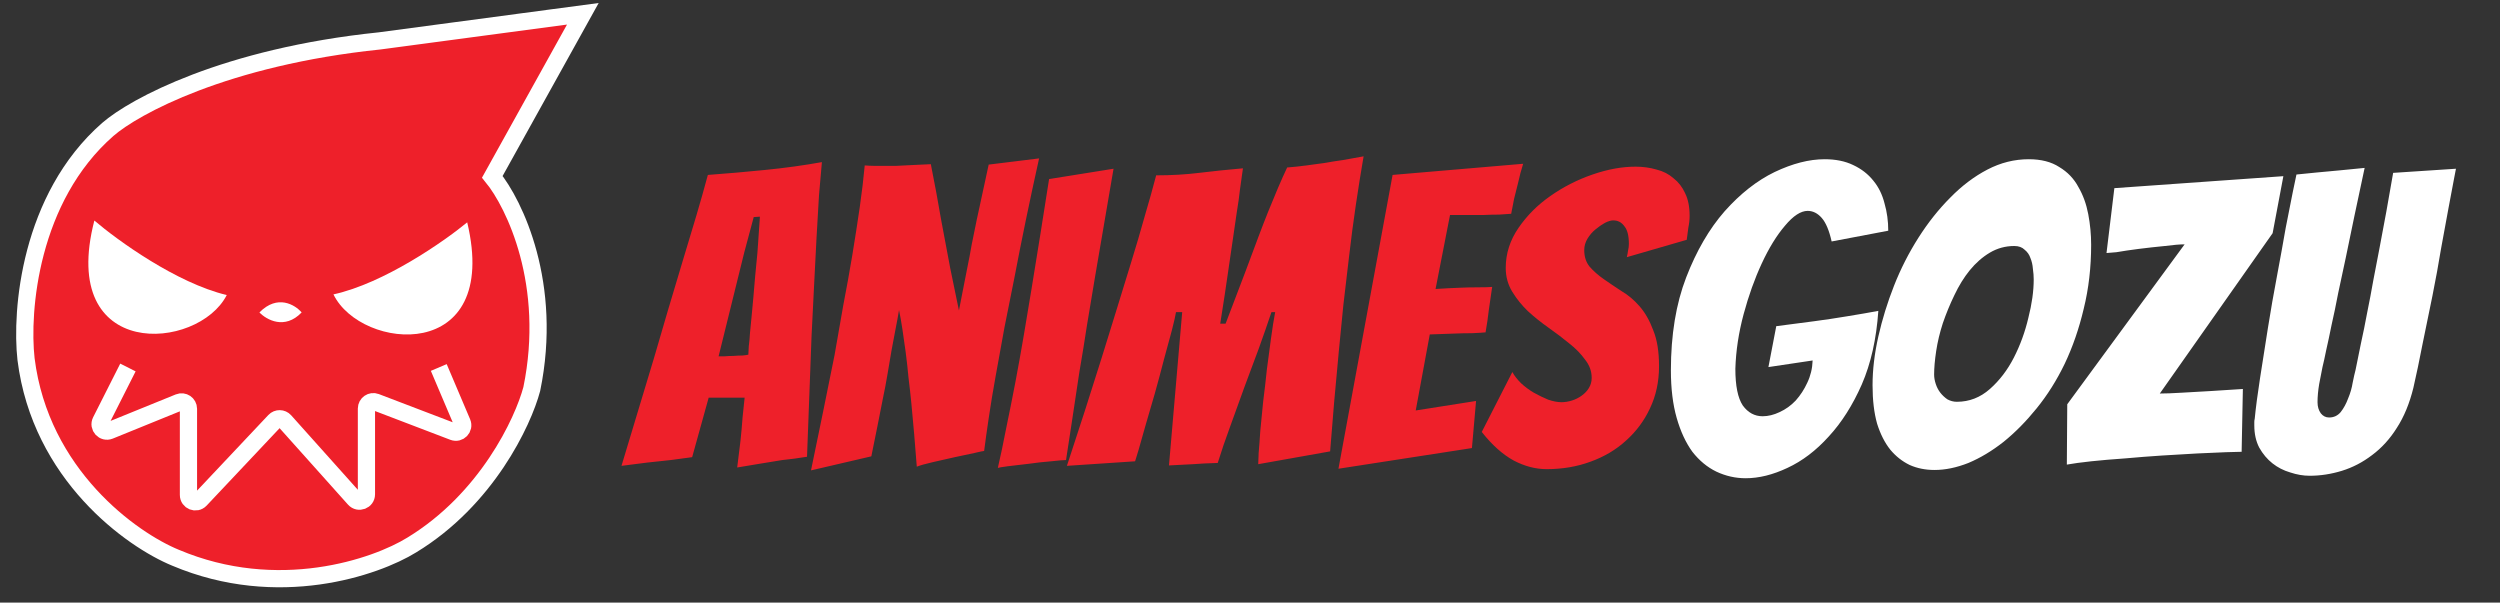 <svg width="726" height="175" viewBox="0 0 726 175" fill="none" xmlns="http://www.w3.org/2000/svg">
<rect x="0" y="0" width="726" height="175" fill="#333333" stroke="none"/>
<path d="M227.16 133.6C225.16 133.92 222.96 134.28 220.56 134.68C218.16 135.08 216 135.44 214.08 135.76C214.4 133.12 214.72 130.52 215.04 127.96C215.28 125.72 215.48 123.48 215.64 121.24C215.88 119 216.08 117.08 216.24 115.48H205.8L201 132.76C199.24 133 197.16 133.28 194.76 133.6C192.36 133.84 190.12 134.08 188.04 134.32C185.48 134.64 182.96 134.96 180.48 135.28C183.68 124.64 186.84 114.16 189.96 103.84C191.24 99.52 192.56 95 193.92 90.28C195.36 85.56 196.76 80.88 198.12 76.24C199.56 71.52 200.92 67 202.2 62.68C203.48 58.36 204.6 54.4 205.56 50.8C211 50.4 216.52 49.92 222.12 49.36C227.8 48.8 233.32 48.04 238.68 47.08C238.44 49.64 238.16 52.84 237.84 56.68C237.6 60.44 237.36 64.56 237.12 69.04C236.88 73.52 236.64 78.2 236.4 83.08C236.16 87.96 235.92 92.76 235.68 97.48C235.28 108.52 234.84 120.24 234.36 132.64C231.96 133.04 229.56 133.36 227.16 133.6ZM208.68 103.48C209 103.48 209.56 103.48 210.36 103.48C211.24 103.4 212.12 103.36 213 103.36C213.96 103.28 214.84 103.24 215.64 103.24C216.44 103.16 217 103.08 217.32 103C217.32 102.52 217.36 101.72 217.44 100.6C217.6 99.4 217.72 98.08 217.8 96.64C217.96 95.12 218.12 93.48 218.28 91.72C218.44 89.96 218.6 88.24 218.76 86.56C219.08 82.48 219.48 78.08 219.96 73.36L220.68 62.92L218.88 63.04L216.12 73.36L208.68 103.48ZM235.514 136.6C237.914 125.08 240.194 113.92 242.354 103.12C243.154 98.48 243.994 93.68 244.874 88.72C245.834 83.76 246.714 78.88 247.514 74.08C248.314 69.2 249.034 64.56 249.674 60.16C250.314 55.68 250.794 51.64 251.114 48.04C252.154 48.12 253.034 48.16 253.754 48.16C254.474 48.16 255.314 48.16 256.274 48.16C257.394 48.16 258.754 48.16 260.354 48.16C261.954 48.08 263.554 48 265.154 47.92C266.754 47.84 268.474 47.76 270.314 47.68C271.434 53.28 272.434 58.68 273.314 63.88C274.194 68.44 275.074 73.12 275.954 77.92C276.914 82.72 277.754 86.8 278.474 90.16C278.794 88.56 279.154 86.72 279.554 84.64C279.954 82.48 280.394 80.24 280.874 77.92C281.354 75.6 281.794 73.28 282.194 70.96C282.674 68.56 283.154 66.2 283.634 63.88C284.754 58.68 285.914 53.32 287.114 47.8L301.754 46C299.034 58.24 296.634 69.84 294.554 80.8C293.594 85.52 292.634 90.32 291.674 95.2C290.794 100 289.954 104.64 289.154 109.12C288.354 113.52 287.674 117.64 287.114 121.48C286.554 125.24 286.114 128.4 285.794 130.96C285.554 130.96 284.594 131.16 282.914 131.56C281.314 131.88 279.434 132.28 277.274 132.76C275.194 133.24 273.074 133.72 270.914 134.2C268.834 134.68 267.274 135.12 266.234 135.52C265.754 129.12 265.234 123.04 264.674 117.28C264.434 114.8 264.154 112.28 263.834 109.72C263.594 107.08 263.314 104.56 262.994 102.16C262.674 99.76 262.354 97.52 262.034 95.44C261.714 93.36 261.394 91.56 261.074 90.04C260.834 91.56 260.514 93.32 260.114 95.32C259.714 97.32 259.314 99.44 258.914 101.68C258.514 103.92 258.114 106.28 257.714 108.76C257.314 111.16 256.874 113.48 256.394 115.72C255.354 121.08 254.234 126.68 253.034 132.52L235.514 136.6ZM309.572 133.6C308.852 133.6 307.412 133.72 305.252 133.96C303.172 134.12 301.012 134.36 298.772 134.68C296.532 134.92 294.492 135.16 292.652 135.4C290.892 135.64 289.932 135.8 289.772 135.88C290.572 132.44 291.372 128.64 292.172 124.48C293.052 120.24 293.932 115.84 294.812 111.28C295.692 106.64 296.532 101.96 297.332 97.24C298.132 92.52 298.892 87.96 299.612 83.56C301.292 73.32 302.972 62.8 304.652 52L323.372 49C321.532 59.72 319.732 70.24 317.972 80.56C317.252 84.96 316.492 89.52 315.692 94.24C314.972 98.96 314.212 103.64 313.412 108.28C312.692 112.92 312.012 117.44 311.372 121.84C310.732 126.16 310.132 130.08 309.572 133.6ZM309.83 135.28C313.35 124.64 316.71 114.2 319.91 103.96C321.27 99.64 322.67 95.12 324.11 90.4C325.55 85.68 326.99 81 328.43 76.36C329.87 71.72 331.19 67.24 332.39 62.92C333.67 58.6 334.79 54.6 335.75 50.92C340.15 50.92 344.31 50.68 348.23 50.2C352.15 49.72 356.39 49.28 360.95 48.88C360.71 50.64 360.43 52.64 360.11 54.88C359.87 57.04 359.55 59.32 359.15 61.72C358.83 64.12 358.47 66.6 358.07 69.16C357.67 71.72 357.19 75 356.63 79C356.07 83 355.31 88 354.35 94H355.91C358.23 87.92 360.15 82.88 361.67 78.88C363.19 74.8 364.43 71.48 365.39 68.92C366.35 66.36 367.31 63.88 368.27 61.48C369.31 59 370.27 56.68 371.15 54.52C372.11 52.28 372.99 50.32 373.79 48.64C375.79 48.48 377.67 48.28 379.43 48.04C381.19 47.8 382.95 47.56 384.71 47.32C386.47 47 388.23 46.72 389.99 46.48C391.83 46.16 393.83 45.8 395.99 45.4C395.19 50.04 394.43 54.8 393.71 59.68C392.99 64.56 392.35 69.44 391.79 74.32C391.23 79.12 390.67 83.88 390.11 88.6C389.63 93.32 389.19 97.8 388.79 102.04C387.83 111.96 386.99 121.64 386.27 131.08L365.39 134.8C365.39 134.4 365.43 133.32 365.51 131.56C365.67 129.8 365.83 127.64 365.99 125.08C366.23 122.52 366.51 119.68 366.83 116.56C367.23 113.44 367.59 110.32 367.91 107.2C368.31 104.08 368.71 101.08 369.11 98.2C369.51 95.24 369.91 92.72 370.31 90.64H369.23C368.11 94 366.87 97.56 365.51 101.32C364.15 105 362.75 108.76 361.31 112.6C359.95 116.44 358.59 120.2 357.23 123.88C355.87 127.56 354.67 131.08 353.63 134.44C350.83 134.52 348.43 134.64 346.43 134.8C344.43 134.88 342.11 135 339.47 135.16L343.31 90.64H341.51C341.35 91.68 340.95 93.44 340.31 95.92C339.67 98.32 338.91 101.12 338.03 104.32C337.23 107.44 336.35 110.72 335.39 114.16C334.43 117.52 333.51 120.68 332.63 123.64C331.83 126.52 331.15 128.92 330.59 130.84C330.03 132.68 329.71 133.72 329.63 133.96L309.83 135.28ZM388.687 136.12L404.407 50.8L442.327 47.56C441.767 49.32 441.287 51.12 440.887 52.96C440.487 54.48 440.087 56.08 439.687 57.76C439.367 59.36 439.087 60.8 438.847 62.08C438.047 62.16 436.887 62.24 435.367 62.32C433.927 62.32 432.367 62.36 430.687 62.44C429.007 62.44 427.287 62.44 425.527 62.44C423.847 62.44 422.367 62.44 421.087 62.44L416.887 83.92C419.367 83.76 421.687 83.64 423.847 83.56C425.607 83.48 427.407 83.44 429.247 83.44C431.087 83.44 432.447 83.4 433.327 83.32C433.007 85.56 432.687 87.76 432.367 89.92C432.127 92.08 431.807 94.28 431.407 96.52C430.607 96.6 429.287 96.68 427.447 96.76C425.687 96.76 423.887 96.8 422.047 96.88C419.967 96.96 417.687 97.04 415.207 97.12L411.127 119.2L428.647 116.44L427.447 130.12L388.687 136.12ZM481.785 106.36C481.785 110.84 480.905 114.92 479.145 118.6C477.465 122.2 475.145 125.32 472.185 127.96C469.305 130.6 465.865 132.64 461.865 134.08C457.945 135.52 453.705 136.24 449.145 136.24C445.945 136.24 442.745 135.4 439.545 133.72C436.345 131.96 433.265 129.2 430.305 125.44L439.185 108.04C439.745 109.08 440.585 110.16 441.705 111.28C442.825 112.32 444.065 113.24 445.425 114.04C446.865 114.84 448.265 115.52 449.625 116.08C451.065 116.56 452.345 116.8 453.465 116.8C454.425 116.8 455.425 116.64 456.465 116.32C457.505 116 458.465 115.52 459.345 114.88C460.225 114.24 460.905 113.52 461.385 112.72C461.945 111.84 462.225 110.84 462.225 109.72C462.225 107.8 461.585 106.04 460.305 104.44C459.105 102.76 457.585 101.2 455.745 99.76C453.905 98.24 451.905 96.72 449.745 95.2C447.585 93.68 445.585 92.08 443.745 90.4C441.985 88.72 440.465 86.84 439.185 84.76C437.905 82.68 437.265 80.36 437.265 77.8C437.265 73.64 438.505 69.76 440.985 66.16C443.465 62.56 446.545 59.48 450.225 56.92C453.985 54.28 458.065 52.2 462.465 50.68C466.865 49.16 471.025 48.4 474.945 48.4C477.105 48.4 479.145 48.68 481.065 49.24C482.985 49.72 484.625 50.56 485.985 51.76C487.425 52.88 488.545 54.32 489.345 56.08C490.225 57.84 490.665 60.04 490.665 62.68C490.665 63.8 490.545 64.92 490.305 66.04C490.145 67.16 489.985 68.36 489.825 69.64L472.425 74.68C472.585 74.04 472.705 73.4 472.785 72.76C472.945 72.12 473.025 71.48 473.025 70.84C473.025 68.44 472.585 66.72 471.705 65.68C470.905 64.56 469.825 64 468.465 64C467.825 64 467.025 64.24 466.065 64.72C465.185 65.2 464.265 65.84 463.305 66.64C462.425 67.36 461.665 68.24 461.025 69.28C460.385 70.32 460.065 71.44 460.065 72.64C460.065 74.56 460.585 76.16 461.625 77.44C462.745 78.72 464.105 79.92 465.705 81.04C467.305 82.16 469.025 83.32 470.865 84.52C472.785 85.64 474.545 87.12 476.145 88.96C477.745 90.8 479.065 93.12 480.105 95.92C481.225 98.64 481.785 102.12 481.785 106.36Z" fill="#EE202A"/>
<path d="M545.468 90.28C544.908 98.44 543.308 105.56 540.668 111.64C538.028 117.64 534.828 122.68 531.068 126.76C527.388 130.84 523.388 133.88 519.068 135.88C514.828 137.88 510.788 138.88 506.948 138.88C503.988 138.88 501.148 138.24 498.428 136.96C495.788 135.68 493.468 133.76 491.468 131.2C489.548 128.56 488.028 125.28 486.908 121.36C485.788 117.44 485.228 112.84 485.228 107.56C485.228 97.24 486.708 88.24 489.668 80.56C492.628 72.88 496.348 66.48 500.828 61.36C505.388 56.24 510.228 52.44 515.348 49.96C520.548 47.48 525.388 46.24 529.868 46.24C533.068 46.24 535.828 46.8 538.148 47.92C540.548 49.04 542.508 50.56 544.028 52.48C545.548 54.32 546.628 56.52 547.268 59.08C547.988 61.56 548.348 64.2 548.348 67L531.908 70.12C531.188 66.92 530.228 64.64 529.028 63.28C527.828 61.92 526.468 61.24 524.948 61.24C522.948 61.24 520.748 62.68 518.348 65.56C515.948 68.36 513.708 72 511.628 76.48C509.548 80.96 507.788 85.88 506.348 91.24C504.908 96.6 504.108 101.88 503.948 107.08C503.948 112.04 504.668 115.6 506.108 117.76C507.628 119.84 509.548 120.88 511.867 120.88C513.468 120.88 515.108 120.48 516.788 119.68C518.548 118.88 520.108 117.76 521.468 116.32C522.828 114.8 523.948 113.08 524.828 111.16C525.788 109.16 526.308 107 526.388 104.68L513.548 106.6L515.828 94.72C519.588 94.24 523.268 93.76 526.868 93.28C529.908 92.88 533.108 92.4 536.468 91.84C539.908 91.28 542.908 90.76 545.468 90.28ZM607.27 71.08C607.27 77.64 606.55 83.84 605.11 89.68C603.75 95.44 601.91 100.76 599.59 105.64C597.27 110.44 594.55 114.76 591.43 118.6C588.39 122.36 585.19 125.6 581.83 128.32C578.47 130.96 575.07 133 571.63 134.44C568.19 135.8 564.91 136.48 561.79 136.48C559.15 136.48 556.75 136 554.59 135.04C552.43 134 550.55 132.52 548.95 130.6C547.35 128.6 546.07 126.08 545.11 123.04C544.23 119.92 543.79 116.2 543.79 111.88C543.79 107.4 544.35 102.68 545.47 97.72C546.59 92.76 548.11 87.84 550.03 82.96C551.95 78.08 554.31 73.44 557.11 69.04C559.91 64.64 562.99 60.76 566.35 57.4C569.71 53.96 573.31 51.24 577.15 49.24C580.99 47.24 584.99 46.24 589.15 46.24C592.75 46.24 595.71 47 598.03 48.52C600.43 49.96 602.27 51.88 603.55 54.28C604.91 56.6 605.87 59.24 606.43 62.2C606.99 65.16 607.27 68.12 607.27 71.08ZM561.67 108.76C561.67 109.64 561.83 110.56 562.15 111.52C562.47 112.48 562.91 113.32 563.47 114.04C564.03 114.76 564.71 115.4 565.51 115.96C566.39 116.44 567.31 116.68 568.27 116.68C571.87 116.68 575.07 115.44 577.87 112.96C580.67 110.48 582.99 107.44 584.83 103.84C586.67 100.24 588.07 96.4 589.03 92.32C590.07 88.24 590.59 84.52 590.59 81.16C590.59 80.2 590.51 79.16 590.35 78.04C590.27 76.92 590.03 75.88 589.63 74.92C589.31 73.96 588.75 73.16 587.95 72.52C587.23 71.8 586.23 71.44 584.95 71.44C582.39 71.44 580.03 72.08 577.87 73.36C575.71 74.64 573.75 76.36 571.99 78.52C570.31 80.6 568.83 83 567.55 85.72C566.27 88.36 565.15 91.08 564.19 93.88C563.31 96.6 562.67 99.28 562.27 101.92C561.87 104.56 561.67 106.84 561.67 108.76ZM650.97 131.2C650.25 131.2 648.73 131.24 646.41 131.32C644.09 131.4 641.33 131.52 638.13 131.68C635.01 131.84 631.61 132.04 627.93 132.28C624.25 132.52 620.65 132.8 617.13 133.12C613.61 133.36 610.33 133.64 607.29 133.96C604.33 134.28 601.97 134.6 600.21 134.92L600.33 117.4L634.41 70.96C633.05 70.96 631.13 71.12 628.65 71.44C626.17 71.68 623.65 71.96 621.09 72.28C618.61 72.6 616.45 72.92 614.61 73.24L611.73 73.48L614.01 54.64L663.09 51.16L659.97 67.72L627.21 114.28C628.81 114.28 630.93 114.2 633.57 114.04C636.29 113.88 639.09 113.72 641.97 113.56C644.85 113.4 647.97 113.2 651.33 112.96L650.97 131.2ZM700.85 112.6C699.73 117.16 698.13 121.04 696.05 124.24C694.05 127.44 691.65 130.08 688.85 132.16C686.13 134.24 683.21 135.76 680.09 136.72C676.97 137.68 673.85 138.16 670.73 138.16C668.89 138.16 667.01 137.84 665.09 137.2C663.17 136.64 661.45 135.76 659.93 134.56C658.41 133.36 657.13 131.84 656.09 130C655.13 128.16 654.65 126 654.65 123.52C654.65 123.2 654.65 122.88 654.65 122.56C654.65 122.24 654.69 121.92 654.77 121.6C655.09 118.32 655.61 114.36 656.33 109.72C657.05 105.08 657.81 100.24 658.61 95.2C659.41 90.16 660.29 85.12 661.25 80.08C662.21 74.96 663.05 70.32 663.77 66.16C664.57 62 665.25 58.56 665.81 55.84C666.37 53.04 666.73 51.32 666.89 50.68C668.57 50.52 670.57 50.32 672.89 50.08C675.21 49.84 677.37 49.64 679.37 49.48C681.85 49.24 684.29 49 686.69 48.76C684.61 58.44 682.77 67.2 681.17 75.04C680.45 78.4 679.73 81.76 679.01 85.12C678.37 88.48 677.73 91.56 677.09 94.36C676.53 97.16 676.01 99.6 675.53 101.68C675.13 103.68 674.77 105.32 674.45 106.6C674.21 107.88 673.89 109.52 673.49 111.52C673.17 113.44 673.01 115.2 673.01 116.8C673.01 118.08 673.33 119.16 673.97 120.04C674.61 120.84 675.41 121.24 676.37 121.24C677.73 121.24 678.85 120.72 679.73 119.68C680.61 118.56 681.33 117.24 681.89 115.72C682.53 114.2 682.97 112.68 683.21 111.16C683.53 109.56 683.81 108.32 684.05 107.44C684.53 105.12 685.05 102.56 685.61 99.76C686.25 96.88 686.85 93.92 687.41 90.88C688.05 87.76 688.65 84.6 689.21 81.4C689.85 78.2 690.45 75.08 691.01 72.04C692.37 65 693.69 57.72 694.97 50.2L713.21 49C713.21 49 713.01 50.04 712.61 52.12C712.21 54.2 711.69 56.96 711.05 60.4C710.41 63.84 709.69 67.76 708.89 72.16C708.17 76.56 707.33 81.16 706.37 85.96C705.41 90.68 704.45 95.36 703.49 100C702.61 104.56 701.73 108.76 700.85 112.6Z" fill="white"/>
<path d="M142.967 51.344L169.259 4L110.256 11.875C65.368 16.516 38.916 30.954 31.301 37.593C8.566 57.5 6.001 90.349 7.559 104.286C11.764 137.916 38.251 156.75 50.969 161.963C80.715 174.543 109.097 164.744 119.569 158.272C141.329 145.051 151.876 122.559 154.43 112.966C160.687 82.549 149.396 59.211 142.967 51.344Z" fill="#EE202A" stroke="white" stroke-width="5"/>
<path d="M135.678 64.569C128.838 70.2 111.495 82.267 96.835 85.492C104.861 101.964 145.481 105.732 135.678 64.569Z" fill="white"/>
<path d="M27.398 64.047C34.132 69.803 51.249 82.189 65.847 85.684C57.518 102.005 16.834 105.022 27.398 64.047Z" fill="white"/>
<path d="M87.594 90.732C85.691 88.503 80.575 85.384 75.338 90.732C77.381 92.867 82.692 95.857 87.594 90.732Z" fill="white"/>
<path d="M37.151 106.719L29.281 122.295C28.447 123.945 30.106 125.746 31.819 125.05L51.975 116.859C53.291 116.324 54.728 117.292 54.728 118.712V143.74C54.728 145.55 56.942 146.429 58.184 145.112L79.749 122.231C80.552 121.378 81.914 121.396 82.695 122.269L102.924 144.877C104.148 146.245 106.414 145.379 106.414 143.543V118.645C106.414 117.243 107.818 116.276 109.128 116.776L131.666 125.383C133.314 126.012 134.91 124.356 134.221 122.732L127.419 106.719" stroke="white" stroke-width="5"/>
</svg>
